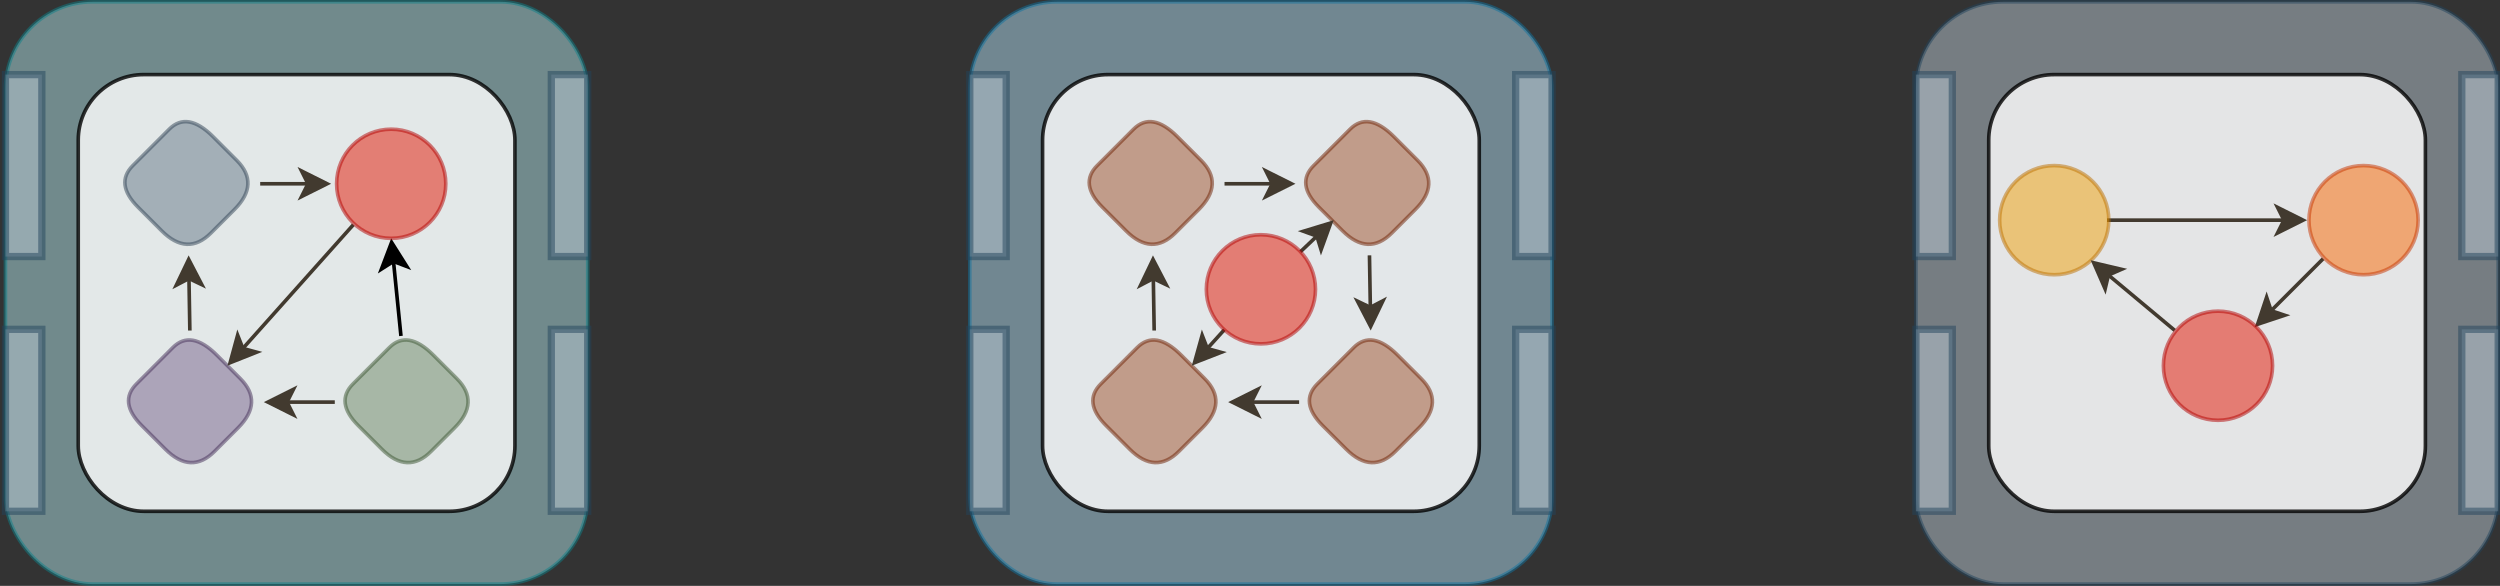 <!DOCTYPE svg PUBLIC "-//W3C//DTD SVG 1.1//EN" "http://www.w3.org/Graphics/SVG/1.1/DTD/svg11.dtd">
<svg xmlns="http://www.w3.org/2000/svg" style="background-color: rgb(255, 255, 255);" xmlns:xlink="http://www.w3.org/1999/xlink" version="1.1" width="687px" height="161px" viewBox="-0.5 -0.5 687 161"><rect x="-0.5" y="-0.5" width="687" height="161" fill="#333333" stroke="none"/><defs/><g><rect x="266" y="0" width="160" height="160" rx="24" ry="24" fill-opacity="0.5" fill="#b1ddf0" stroke="#10739e" stroke-opacity="0.5" pointer-events="none"/><rect x="286" y="20" width="120" height="120" rx="18" ry="18" fill-opacity="0.8" fill="#ffffff" stroke="#000000" stroke-opacity="0.8" pointer-events="none"/><rect x="526" y="0" width="160" height="160" rx="24" ry="24" fill-opacity="0.5" fill="#bac8d3" stroke="#23445d" stroke-opacity="0.5" pointer-events="none"/><rect x="546" y="20" width="120" height="120" rx="18" ry="18" fill-opacity="0.8" fill="#ffffff" stroke="#000000" stroke-opacity="0.8" pointer-events="none"/><rect x="1" y="0" width="160" height="160" rx="24" ry="24" fill-opacity="0.5" fill="#b0e3e6" stroke="#0e8088" stroke-opacity="0.5" pointer-events="none"/><rect x="21" y="20" width="120" height="120" rx="18" ry="18" fill-opacity="0.8" fill="#ffffff" stroke="#000000" stroke-opacity="0.8" pointer-events="none"/><rect x="416" y="20" width="10" height="50" fill-opacity="0.5" fill="#bac8d3" stroke="#23445d" stroke-opacity="0.5" stroke-width="2" pointer-events="none"/><rect x="416" y="90" width="10" height="50" fill-opacity="0.5" fill="#bac8d3" stroke="#23445d" stroke-opacity="0.5" stroke-width="2" pointer-events="none"/><rect x="266" y="20" width="10" height="50" fill-opacity="0.5" fill="#bac8d3" stroke="#23445d" stroke-opacity="0.5" stroke-width="2" pointer-events="none"/><rect x="266" y="90" width="10" height="50" fill-opacity="0.5" fill="#bac8d3" stroke="#23445d" stroke-opacity="0.5" stroke-width="2" pointer-events="none"/><rect x="676" y="90" width="10" height="50" fill-opacity="0.5" fill="#bac8d3" stroke="#23445d" stroke-opacity="0.5" stroke-width="2" pointer-events="none"/><rect x="526" y="20" width="10" height="50" fill-opacity="0.5" fill="#bac8d3" stroke="#23445d" stroke-opacity="0.5" stroke-width="2" pointer-events="none"/><rect x="526" y="90" width="10" height="50" fill-opacity="0.5" fill="#bac8d3" stroke="#23445d" stroke-opacity="0.5" stroke-width="2" pointer-events="none"/><rect x="1" y="90" width="10" height="50" fill-opacity="0.5" fill="#bac8d3" stroke="#23445d" stroke-opacity="0.5" stroke-width="2" pointer-events="none"/><rect x="1" y="20" width="10" height="50" fill-opacity="0.5" fill="#bac8d3" stroke="#23445d" stroke-opacity="0.5" stroke-width="2" pointer-events="none"/><rect x="151" y="20" width="10" height="50" fill-opacity="0.5" fill="#bac8d3" stroke="#23445d" stroke-opacity="0.5" stroke-width="2" pointer-events="none"/><rect x="151" y="90" width="10" height="50" fill-opacity="0.5" fill="#bac8d3" stroke="#23445d" stroke-opacity="0.5" stroke-width="2" pointer-events="none"/><rect x="676" y="20" width="10" height="50" fill-opacity="0.5" fill="#bac8d3" stroke="#23445d" stroke-opacity="0.5" stroke-width="2" pointer-events="none"/><path d="M 71 50 L 84.13 50" fill="none" stroke="#423a2f" stroke-miterlimit="10" pointer-events="none"/><path d="M 89.38 50 L 82.38 53.5 L 84.13 50 L 82.38 46.5 Z" fill="#423a2f" stroke="#423a2f" stroke-miterlimit="10" pointer-events="none"/><path d="M 41 40 L 46 35 Q 51 30 58.07 37.07 L 64.54 43.54 Q 71 50 63.93 57.07 L 57.46 63.54 Q 51 70 43.93 62.93 L 37.46 56.46 Q 31 50 36 45 Z" fill-opacity="0.5" fill="#647687" stroke="#314354" stroke-opacity="0.5" stroke-miterlimit="10" pointer-events="none"/><path d="M 91.5 110 L 78.37 110" fill="none" stroke="#423a2f" stroke-miterlimit="10" pointer-events="none"/><path d="M 73.12 110 L 80.12 106.5 L 78.37 110 L 80.12 113.5 Z" fill="#423a2f" stroke="#423a2f" stroke-miterlimit="10" pointer-events="none"/><path d="M 109.68 91.82 L 107.63 71.34" fill="none" stroke="#000000" stroke-miterlimit="10" pointer-events="none"/><path d="M 107.11 66.11 L 111.29 72.73 L 107.63 71.34 L 104.33 73.43 Z" fill="#000000" stroke="#000000" stroke-miterlimit="10" pointer-events="none"/><path d="M 51.67 90.33 L 51.43 76.04" fill="none" stroke="#423a2f" stroke-miterlimit="10" pointer-events="none"/><path d="M 51.35 70.79 L 54.96 77.73 L 51.43 76.04 L 47.96 77.85 Z" fill="#423a2f" stroke="#423a2f" stroke-miterlimit="10" pointer-events="none"/><path d="M 42 100 L 47 95 Q 52 90 59.07 97.07 L 65.54 103.54 Q 72 110 64.93 117.07 L 58.46 123.54 Q 52 130 44.93 122.93 L 38.46 116.46 Q 32 110 37 105 Z" fill-opacity="0.5" fill="#76608a" stroke="#432d57" stroke-opacity="0.5" stroke-miterlimit="10" pointer-events="none"/><path d="M 96.59 61.26 L 66.24 95.25" fill="none" stroke="#423a2f" stroke-miterlimit="10" pointer-events="none"/><path d="M 62.74 99.17 L 64.8 91.61 L 66.24 95.25 L 70.02 96.28 Z" fill="#423a2f" stroke="#423a2f" stroke-miterlimit="10" pointer-events="none"/><ellipse cx="107" cy="50" rx="15" ry="15" fill-opacity="0.5" fill="#e51400" stroke="#b20000" stroke-opacity="0.5" pointer-events="none"/><path d="M 101.5 100 L 106.5 95 Q 111.5 90 118.57 97.07 L 125.04 103.54 Q 131.5 110 124.43 117.07 L 117.96 123.54 Q 111.5 130 104.43 122.93 L 97.96 116.46 Q 91.5 110 96.5 105 Z" fill-opacity="0.5" fill="#6d8764" stroke="#3a5431" stroke-opacity="0.5" stroke-miterlimit="10" pointer-events="none"/><path d="M 336 50 L 349.13 50" fill="none" stroke="#423a2f" stroke-miterlimit="10" pointer-events="none"/><path d="M 354.38 50 L 347.38 53.5 L 349.13 50 L 347.38 46.5 Z" fill="#423a2f" stroke="#423a2f" stroke-miterlimit="10" pointer-events="none"/><path d="M 306 40 L 311 35 Q 316 30 323.07 37.07 L 329.54 43.54 Q 336 50 328.93 57.07 L 322.46 63.54 Q 316 70 308.93 62.93 L 302.46 56.46 Q 296 50 301 45 Z" fill-opacity="0.5" fill="#a0522d" stroke="#6d1f00" stroke-opacity="0.5" stroke-miterlimit="10" pointer-events="none"/><path d="M 375.83 69.67 L 376.07 83.96" fill="none" stroke="#423a2f" stroke-miterlimit="10" pointer-events="none"/><path d="M 376.15 89.21 L 372.54 82.27 L 376.07 83.96 L 379.54 82.15 Z" fill="#423a2f" stroke="#423a2f" stroke-miterlimit="10" pointer-events="none"/><path d="M 365.5 40 L 370.5 35 Q 375.5 30 382.57 37.07 L 389.04 43.54 Q 395.5 50 388.43 57.07 L 381.96 63.54 Q 375.5 70 368.43 62.93 L 361.96 56.46 Q 355.5 50 360.5 45 Z" fill-opacity="0.5" fill="#a0522d" stroke="#6d1f00" stroke-opacity="0.5" stroke-miterlimit="10" pointer-events="none"/><path d="M 356.5 110 L 343.37 110" fill="none" stroke="#423a2f" stroke-miterlimit="10" pointer-events="none"/><path d="M 338.12 110 L 345.12 106.5 L 343.37 110 L 345.12 113.5 Z" fill="#423a2f" stroke="#423a2f" stroke-miterlimit="10" pointer-events="none"/><path d="M 366.5 100 L 371.5 95 Q 376.5 90 383.57 97.07 L 390.04 103.54 Q 396.5 110 389.43 117.07 L 382.96 123.54 Q 376.5 130 369.43 122.93 L 362.96 116.46 Q 356.5 110 361.5 105 Z" fill-opacity="0.5" fill="#a0522d" stroke="#6d1f00" stroke-opacity="0.5" stroke-miterlimit="10" pointer-events="none"/><path d="M 316.67 90.33 L 316.43 76.04" fill="none" stroke="#423a2f" stroke-miterlimit="10" pointer-events="none"/><path d="M 316.35 70.79 L 319.96 77.73 L 316.43 76.04 L 312.96 77.85 Z" fill="#423a2f" stroke="#423a2f" stroke-miterlimit="10" pointer-events="none"/><path d="M 307 100 L 312 95 Q 317 90 324.07 97.07 L 330.54 103.54 Q 337 110 329.93 117.07 L 323.46 123.54 Q 317 130 309.93 122.93 L 303.46 116.46 Q 297 110 302 105 Z" fill-opacity="0.5" fill="#a0522d" stroke="#6d1f00" stroke-opacity="0.5" stroke-miterlimit="10" pointer-events="none"/><path d="M 356.87 68.67 L 361.38 64.39" fill="none" stroke="#423a2f" stroke-miterlimit="10" pointer-events="none"/><path d="M 365.19 60.77 L 362.53 68.13 L 361.38 64.39 L 357.7 63.05 Z" fill="#423a2f" stroke="#423a2f" stroke-miterlimit="10" pointer-events="none"/><path d="M 335.94 90.12 L 331.27 95.28" fill="none" stroke="#423a2f" stroke-miterlimit="10" pointer-events="none"/><path d="M 327.75 99.17 L 329.85 91.63 L 331.27 95.28 L 335.04 96.33 Z" fill="#423a2f" stroke="#423a2f" stroke-miterlimit="10" pointer-events="none"/><ellipse cx="346" cy="79" rx="15" ry="15" fill-opacity="0.5" fill="#e51400" stroke="#b20000" stroke-opacity="0.5" pointer-events="none"/><path d="M 578.5 60 Q 578.5 60 627.13 60" fill="none" stroke="#423a2f" stroke-miterlimit="10" pointer-events="none"/><path d="M 632.38 60 L 625.38 63.5 L 627.13 60 L 625.38 56.5 Z" fill="#423a2f" stroke="#423a2f" stroke-miterlimit="10" pointer-events="none"/><ellipse cx="564" cy="60" rx="15" ry="15" fill-opacity="0.5" fill="#f0a30a" stroke="#bd7000" stroke-opacity="0.5" pointer-events="none"/><path d="M 637.89 70.61 L 623.61 84.89" fill="none" stroke="#423a2f" stroke-miterlimit="10" pointer-events="none"/><path d="M 619.9 88.6 L 622.37 81.18 L 623.61 84.89 L 627.32 86.13 Z" fill="#423a2f" stroke="#423a2f" stroke-miterlimit="10" pointer-events="none"/><ellipse cx="649" cy="60" rx="15" ry="15" fill-opacity="0.5" fill="#fa6800" stroke="#c73500" stroke-opacity="0.5" pointer-events="none"/><path d="M 597.09 90.27 L 578.89 75.08" fill="none" stroke="#423a2f" stroke-miterlimit="10" pointer-events="none"/><path d="M 574.86 71.72 L 582.48 73.51 L 578.89 75.08 L 577.99 78.89 Z" fill="#423a2f" stroke="#423a2f" stroke-miterlimit="10" pointer-events="none"/><ellipse cx="609" cy="100" rx="15" ry="15" fill-opacity="0.5" fill="#e51400" stroke="#b20000" stroke-opacity="0.5" pointer-events="none"/></g></svg>